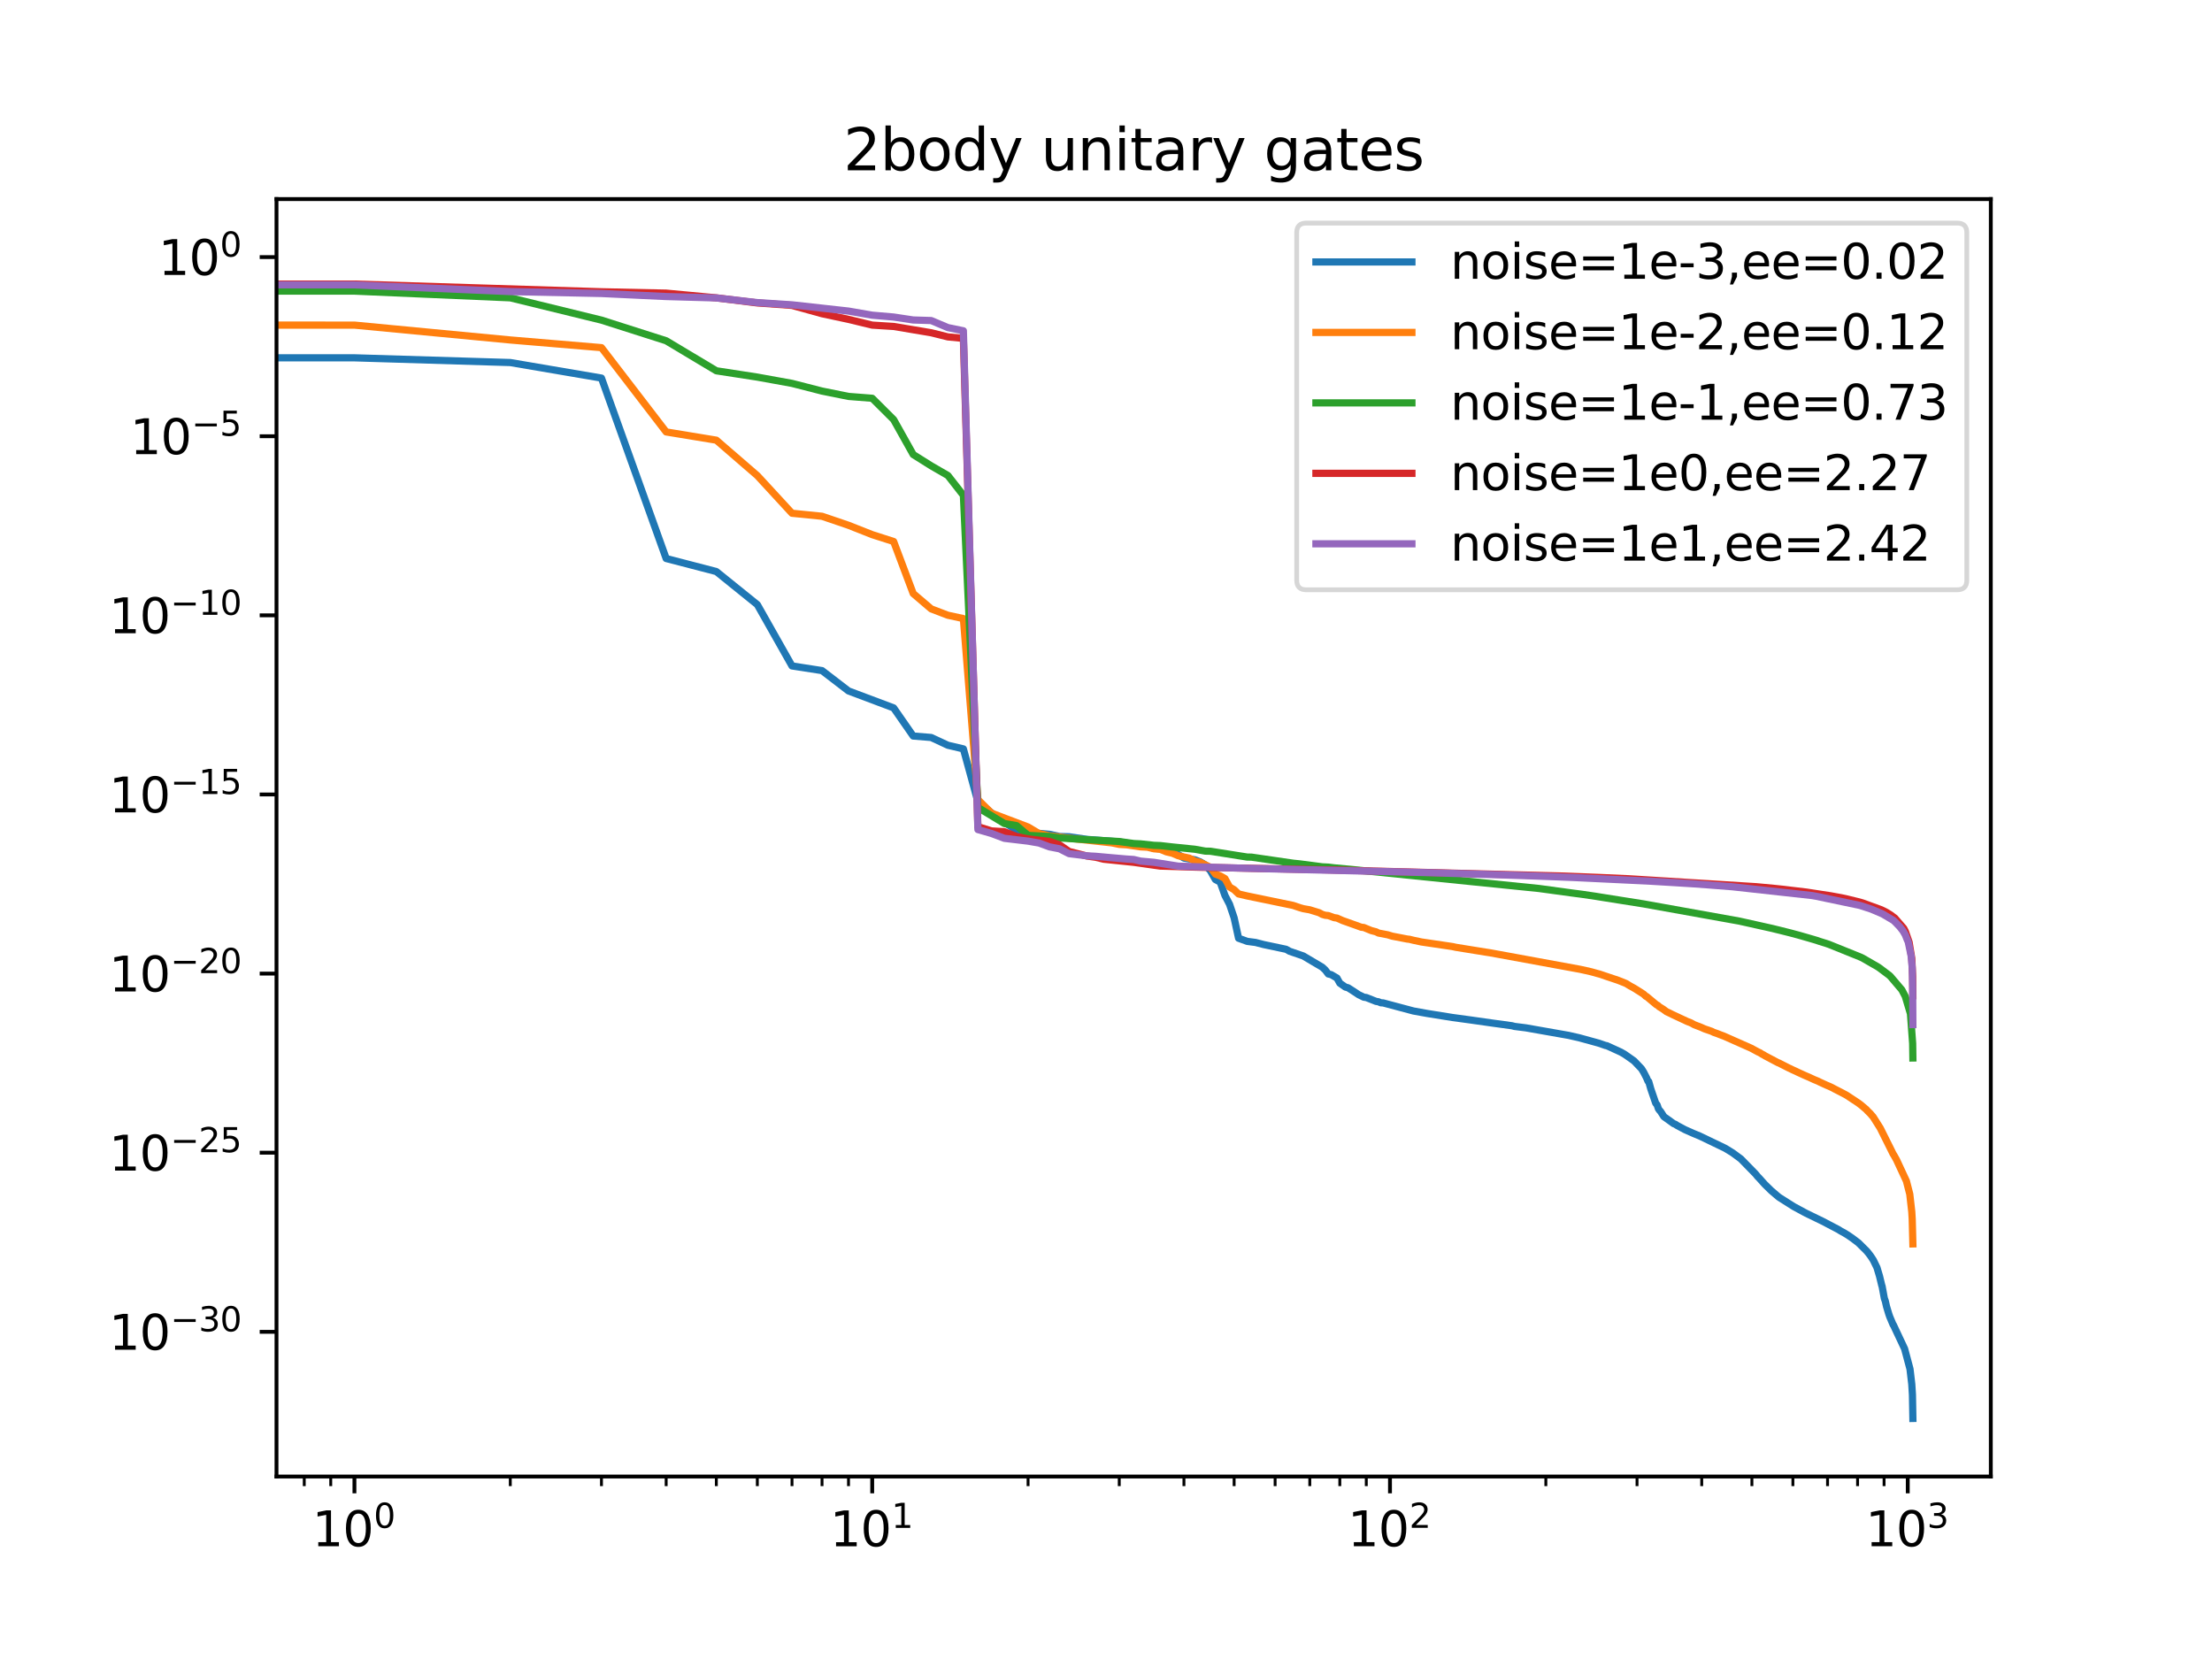 <?xml version="1.0" encoding="utf-8" standalone="no"?>
<!DOCTYPE svg PUBLIC "-//W3C//DTD SVG 1.1//EN"
  "http://www.w3.org/Graphics/SVG/1.1/DTD/svg11.dtd">
<svg xmlns:xlink="http://www.w3.org/1999/xlink" width="460.8pt" height="345.6pt" viewBox="0 0 460.8 345.6" xmlns="http://www.w3.org/2000/svg" version="1.1">
 <defs>
  <style type="text/css">*{stroke-linejoin: round; stroke-linecap: butt}</style>
 </defs>
 <g id="figure_1">
  <g id="patch_1">
   <path d="M 0 345.6 
L 460.8 345.6 
L 460.8 0 
L 0 0 
z
" style="fill: #ffffff"/>
  </g>
  <g id="axes_1">
   <g id="patch_2">
    <path d="M 57.6 307.584 
L 414.72 307.584 
L 414.72 41.472 
L 57.6 41.472 
z
" style="fill: #ffffff"/>
   </g>
   <g id="matplotlib.axis_1">
    <g id="xtick_1">
     <g id="line2d_1">
      <defs>
       <path id="m72c0f09609" d="M 0 0 
L 0 3.5 
" style="stroke: #000000; stroke-width: 0.8"/>
      </defs>
      <g>
       <use xlink:href="#m72c0f09609" x="73.833" y="307.584" style="stroke: #000000; stroke-width: 0.8"/>
      </g>
     </g>
     <g id="text_1">
      <!-- $\mathdefault{10^{0}}$ -->
      <g transform="translate(65.033 322.182) scale(0.1 -0.1)">
       <defs>
        <path id="DejaVuSans-31" d="M 794 531 
L 1825 531 
L 1825 4091 
L 703 3866 
L 703 4441 
L 1819 4666 
L 2450 4666 
L 2450 531 
L 3481 531 
L 3481 0 
L 794 0 
L 794 531 
z
" transform="scale(0.016)"/>
        <path id="DejaVuSans-30" d="M 2034 4250 
Q 1547 4250 1301 3770 
Q 1056 3291 1056 2328 
Q 1056 1369 1301 889 
Q 1547 409 2034 409 
Q 2525 409 2770 889 
Q 3016 1369 3016 2328 
Q 3016 3291 2770 3770 
Q 2525 4250 2034 4250 
z
M 2034 4750 
Q 2819 4750 3233 4129 
Q 3647 3509 3647 2328 
Q 3647 1150 3233 529 
Q 2819 -91 2034 -91 
Q 1250 -91 836 529 
Q 422 1150 422 2328 
Q 422 3509 836 4129 
Q 1250 4750 2034 4750 
z
" transform="scale(0.016)"/>
       </defs>
       <use xlink:href="#DejaVuSans-31" transform="translate(0 0.766)"/>
       <use xlink:href="#DejaVuSans-30" transform="translate(63.623 0.766)"/>
       <use xlink:href="#DejaVuSans-30" transform="translate(128.203 39.047) scale(0.7)"/>
      </g>
     </g>
    </g>
    <g id="xtick_2">
     <g id="line2d_2">
      <g>
       <use xlink:href="#m72c0f09609" x="181.696" y="307.584" style="stroke: #000000; stroke-width: 0.8"/>
      </g>
     </g>
     <g id="text_2">
      <!-- $\mathdefault{10^{1}}$ -->
      <g transform="translate(172.896 322.182) scale(0.1 -0.1)">
       <use xlink:href="#DejaVuSans-31" transform="translate(0 0.684)"/>
       <use xlink:href="#DejaVuSans-30" transform="translate(63.623 0.684)"/>
       <use xlink:href="#DejaVuSans-31" transform="translate(128.203 38.966) scale(0.7)"/>
      </g>
     </g>
    </g>
    <g id="xtick_3">
     <g id="line2d_3">
      <g>
       <use xlink:href="#m72c0f09609" x="289.559" y="307.584" style="stroke: #000000; stroke-width: 0.8"/>
      </g>
     </g>
     <g id="text_3">
      <!-- $\mathdefault{10^{2}}$ -->
      <g transform="translate(280.759 322.182) scale(0.1 -0.1)">
       <defs>
        <path id="DejaVuSans-32" d="M 1228 531 
L 3431 531 
L 3431 0 
L 469 0 
L 469 531 
Q 828 903 1448 1529 
Q 2069 2156 2228 2338 
Q 2531 2678 2651 2914 
Q 2772 3150 2772 3378 
Q 2772 3750 2511 3984 
Q 2250 4219 1831 4219 
Q 1534 4219 1204 4116 
Q 875 4013 500 3803 
L 500 4441 
Q 881 4594 1212 4672 
Q 1544 4750 1819 4750 
Q 2544 4750 2975 4387 
Q 3406 4025 3406 3419 
Q 3406 3131 3298 2873 
Q 3191 2616 2906 2266 
Q 2828 2175 2409 1742 
Q 1991 1309 1228 531 
z
" transform="scale(0.016)"/>
       </defs>
       <use xlink:href="#DejaVuSans-31" transform="translate(0 0.766)"/>
       <use xlink:href="#DejaVuSans-30" transform="translate(63.623 0.766)"/>
       <use xlink:href="#DejaVuSans-32" transform="translate(128.203 39.047) scale(0.7)"/>
      </g>
     </g>
    </g>
    <g id="xtick_4">
     <g id="line2d_4">
      <g>
       <use xlink:href="#m72c0f09609" x="397.422" y="307.584" style="stroke: #000000; stroke-width: 0.8"/>
      </g>
     </g>
     <g id="text_4">
      <!-- $\mathdefault{10^{3}}$ -->
      <g transform="translate(388.622 322.182) scale(0.1 -0.1)">
       <defs>
        <path id="DejaVuSans-33" d="M 2597 2516 
Q 3050 2419 3304 2112 
Q 3559 1806 3559 1356 
Q 3559 666 3084 287 
Q 2609 -91 1734 -91 
Q 1441 -91 1130 -33 
Q 819 25 488 141 
L 488 750 
Q 750 597 1062 519 
Q 1375 441 1716 441 
Q 2309 441 2620 675 
Q 2931 909 2931 1356 
Q 2931 1769 2642 2001 
Q 2353 2234 1838 2234 
L 1294 2234 
L 1294 2753 
L 1863 2753 
Q 2328 2753 2575 2939 
Q 2822 3125 2822 3475 
Q 2822 3834 2567 4026 
Q 2313 4219 1838 4219 
Q 1578 4219 1281 4162 
Q 984 4106 628 3988 
L 628 4550 
Q 988 4650 1302 4700 
Q 1616 4750 1894 4750 
Q 2613 4750 3031 4423 
Q 3450 4097 3450 3541 
Q 3450 3153 3228 2886 
Q 3006 2619 2597 2516 
z
" transform="scale(0.016)"/>
       </defs>
       <use xlink:href="#DejaVuSans-31" transform="translate(0 0.766)"/>
       <use xlink:href="#DejaVuSans-30" transform="translate(63.623 0.766)"/>
       <use xlink:href="#DejaVuSans-33" transform="translate(128.203 39.047) scale(0.7)"/>
      </g>
     </g>
    </g>
    <g id="xtick_5">
     <g id="line2d_5">
      <defs>
       <path id="mfa25907628" d="M 0 0 
L 0 2 
" style="stroke: #000000; stroke-width: 0.6"/>
      </defs>
      <g>
       <use xlink:href="#mfa25907628" x="63.38" y="307.584" style="stroke: #000000; stroke-width: 0.6"/>
      </g>
     </g>
    </g>
    <g id="xtick_6">
     <g id="line2d_6">
      <g>
       <use xlink:href="#mfa25907628" x="68.897" y="307.584" style="stroke: #000000; stroke-width: 0.6"/>
      </g>
     </g>
    </g>
    <g id="xtick_7">
     <g id="line2d_7">
      <g>
       <use xlink:href="#mfa25907628" x="106.303" y="307.584" style="stroke: #000000; stroke-width: 0.6"/>
      </g>
     </g>
    </g>
    <g id="xtick_8">
     <g id="line2d_8">
      <g>
       <use xlink:href="#mfa25907628" x="125.297" y="307.584" style="stroke: #000000; stroke-width: 0.6"/>
      </g>
     </g>
    </g>
    <g id="xtick_9">
     <g id="line2d_9">
      <g>
       <use xlink:href="#mfa25907628" x="138.773" y="307.584" style="stroke: #000000; stroke-width: 0.6"/>
      </g>
     </g>
    </g>
    <g id="xtick_10">
     <g id="line2d_10">
      <g>
       <use xlink:href="#mfa25907628" x="149.226" y="307.584" style="stroke: #000000; stroke-width: 0.6"/>
      </g>
     </g>
    </g>
    <g id="xtick_11">
     <g id="line2d_11">
      <g>
       <use xlink:href="#mfa25907628" x="157.767" y="307.584" style="stroke: #000000; stroke-width: 0.6"/>
      </g>
     </g>
    </g>
    <g id="xtick_12">
     <g id="line2d_12">
      <g>
       <use xlink:href="#mfa25907628" x="164.988" y="307.584" style="stroke: #000000; stroke-width: 0.6"/>
      </g>
     </g>
    </g>
    <g id="xtick_13">
     <g id="line2d_13">
      <g>
       <use xlink:href="#mfa25907628" x="171.243" y="307.584" style="stroke: #000000; stroke-width: 0.6"/>
      </g>
     </g>
    </g>
    <g id="xtick_14">
     <g id="line2d_14">
      <g>
       <use xlink:href="#mfa25907628" x="176.76" y="307.584" style="stroke: #000000; stroke-width: 0.6"/>
      </g>
     </g>
    </g>
    <g id="xtick_15">
     <g id="line2d_15">
      <g>
       <use xlink:href="#mfa25907628" x="214.166" y="307.584" style="stroke: #000000; stroke-width: 0.6"/>
      </g>
     </g>
    </g>
    <g id="xtick_16">
     <g id="line2d_16">
      <g>
       <use xlink:href="#mfa25907628" x="233.16" y="307.584" style="stroke: #000000; stroke-width: 0.6"/>
      </g>
     </g>
    </g>
    <g id="xtick_17">
     <g id="line2d_17">
      <g>
       <use xlink:href="#mfa25907628" x="246.636" y="307.584" style="stroke: #000000; stroke-width: 0.6"/>
      </g>
     </g>
    </g>
    <g id="xtick_18">
     <g id="line2d_18">
      <g>
       <use xlink:href="#mfa25907628" x="257.089" y="307.584" style="stroke: #000000; stroke-width: 0.6"/>
      </g>
     </g>
    </g>
    <g id="xtick_19">
     <g id="line2d_19">
      <g>
       <use xlink:href="#mfa25907628" x="265.63" y="307.584" style="stroke: #000000; stroke-width: 0.6"/>
      </g>
     </g>
    </g>
    <g id="xtick_20">
     <g id="line2d_20">
      <g>
       <use xlink:href="#mfa25907628" x="272.851" y="307.584" style="stroke: #000000; stroke-width: 0.6"/>
      </g>
     </g>
    </g>
    <g id="xtick_21">
     <g id="line2d_21">
      <g>
       <use xlink:href="#mfa25907628" x="279.106" y="307.584" style="stroke: #000000; stroke-width: 0.6"/>
      </g>
     </g>
    </g>
    <g id="xtick_22">
     <g id="line2d_22">
      <g>
       <use xlink:href="#mfa25907628" x="284.623" y="307.584" style="stroke: #000000; stroke-width: 0.6"/>
      </g>
     </g>
    </g>
    <g id="xtick_23">
     <g id="line2d_23">
      <g>
       <use xlink:href="#mfa25907628" x="322.029" y="307.584" style="stroke: #000000; stroke-width: 0.6"/>
      </g>
     </g>
    </g>
    <g id="xtick_24">
     <g id="line2d_24">
      <g>
       <use xlink:href="#mfa25907628" x="341.023" y="307.584" style="stroke: #000000; stroke-width: 0.6"/>
      </g>
     </g>
    </g>
    <g id="xtick_25">
     <g id="line2d_25">
      <g>
       <use xlink:href="#mfa25907628" x="354.499" y="307.584" style="stroke: #000000; stroke-width: 0.6"/>
      </g>
     </g>
    </g>
    <g id="xtick_26">
     <g id="line2d_26">
      <g>
       <use xlink:href="#mfa25907628" x="364.952" y="307.584" style="stroke: #000000; stroke-width: 0.6"/>
      </g>
     </g>
    </g>
    <g id="xtick_27">
     <g id="line2d_27">
      <g>
       <use xlink:href="#mfa25907628" x="373.493" y="307.584" style="stroke: #000000; stroke-width: 0.6"/>
      </g>
     </g>
    </g>
    <g id="xtick_28">
     <g id="line2d_28">
      <g>
       <use xlink:href="#mfa25907628" x="380.714" y="307.584" style="stroke: #000000; stroke-width: 0.6"/>
      </g>
     </g>
    </g>
    <g id="xtick_29">
     <g id="line2d_29">
      <g>
       <use xlink:href="#mfa25907628" x="386.969" y="307.584" style="stroke: #000000; stroke-width: 0.6"/>
      </g>
     </g>
    </g>
    <g id="xtick_30">
     <g id="line2d_30">
      <g>
       <use xlink:href="#mfa25907628" x="392.487" y="307.584" style="stroke: #000000; stroke-width: 0.6"/>
      </g>
     </g>
    </g>
   </g>
   <g id="matplotlib.axis_2">
    <g id="ytick_1">
     <g id="line2d_31">
      <defs>
       <path id="m7d5b8cda62" d="M 0 0 
L -3.5 0 
" style="stroke: #000000; stroke-width: 0.8"/>
      </defs>
      <g>
       <use xlink:href="#m7d5b8cda62" x="57.6" y="277.446" style="stroke: #000000; stroke-width: 0.8"/>
      </g>
     </g>
     <g id="text_5">
      <!-- $\mathdefault{10^{-30}}$ -->
      <g transform="translate(22.7 281.245) scale(0.1 -0.1)">
       <defs>
        <path id="DejaVuSans-2212" d="M 678 2272 
L 4684 2272 
L 4684 1741 
L 678 1741 
L 678 2272 
z
" transform="scale(0.016)"/>
       </defs>
       <use xlink:href="#DejaVuSans-31" transform="translate(0 0.766)"/>
       <use xlink:href="#DejaVuSans-30" transform="translate(63.623 0.766)"/>
       <use xlink:href="#DejaVuSans-2212" transform="translate(128.203 39.047) scale(0.7)"/>
       <use xlink:href="#DejaVuSans-33" transform="translate(186.855 39.047) scale(0.7)"/>
       <use xlink:href="#DejaVuSans-30" transform="translate(231.392 39.047) scale(0.7)"/>
      </g>
     </g>
    </g>
    <g id="ytick_2">
     <g id="line2d_32">
      <g>
       <use xlink:href="#m7d5b8cda62" x="57.6" y="240.131" style="stroke: #000000; stroke-width: 0.8"/>
      </g>
     </g>
     <g id="text_6">
      <!-- $\mathdefault{10^{-25}}$ -->
      <g transform="translate(22.7 243.93) scale(0.1 -0.1)">
       <defs>
        <path id="DejaVuSans-35" d="M 691 4666 
L 3169 4666 
L 3169 4134 
L 1269 4134 
L 1269 2991 
Q 1406 3038 1543 3061 
Q 1681 3084 1819 3084 
Q 2600 3084 3056 2656 
Q 3513 2228 3513 1497 
Q 3513 744 3044 326 
Q 2575 -91 1722 -91 
Q 1428 -91 1123 -41 
Q 819 9 494 109 
L 494 744 
Q 775 591 1075 516 
Q 1375 441 1709 441 
Q 2250 441 2565 725 
Q 2881 1009 2881 1497 
Q 2881 1984 2565 2268 
Q 2250 2553 1709 2553 
Q 1456 2553 1204 2497 
Q 953 2441 691 2322 
L 691 4666 
z
" transform="scale(0.016)"/>
       </defs>
       <use xlink:href="#DejaVuSans-31" transform="translate(0 0.766)"/>
       <use xlink:href="#DejaVuSans-30" transform="translate(63.623 0.766)"/>
       <use xlink:href="#DejaVuSans-2212" transform="translate(128.203 39.047) scale(0.7)"/>
       <use xlink:href="#DejaVuSans-32" transform="translate(186.855 39.047) scale(0.7)"/>
       <use xlink:href="#DejaVuSans-35" transform="translate(231.392 39.047) scale(0.7)"/>
      </g>
     </g>
    </g>
    <g id="ytick_3">
     <g id="line2d_33">
      <g>
       <use xlink:href="#m7d5b8cda62" x="57.6" y="202.817" style="stroke: #000000; stroke-width: 0.8"/>
      </g>
     </g>
     <g id="text_7">
      <!-- $\mathdefault{10^{-20}}$ -->
      <g transform="translate(22.7 206.616) scale(0.1 -0.1)">
       <use xlink:href="#DejaVuSans-31" transform="translate(0 0.766)"/>
       <use xlink:href="#DejaVuSans-30" transform="translate(63.623 0.766)"/>
       <use xlink:href="#DejaVuSans-2212" transform="translate(128.203 39.047) scale(0.7)"/>
       <use xlink:href="#DejaVuSans-32" transform="translate(186.855 39.047) scale(0.7)"/>
       <use xlink:href="#DejaVuSans-30" transform="translate(231.392 39.047) scale(0.7)"/>
      </g>
     </g>
    </g>
    <g id="ytick_4">
     <g id="line2d_34">
      <g>
       <use xlink:href="#m7d5b8cda62" x="57.6" y="165.502" style="stroke: #000000; stroke-width: 0.8"/>
      </g>
     </g>
     <g id="text_8">
      <!-- $\mathdefault{10^{-15}}$ -->
      <g transform="translate(22.7 169.301) scale(0.1 -0.1)">
       <use xlink:href="#DejaVuSans-31" transform="translate(0 0.684)"/>
       <use xlink:href="#DejaVuSans-30" transform="translate(63.623 0.684)"/>
       <use xlink:href="#DejaVuSans-2212" transform="translate(128.203 38.966) scale(0.7)"/>
       <use xlink:href="#DejaVuSans-31" transform="translate(186.855 38.966) scale(0.7)"/>
       <use xlink:href="#DejaVuSans-35" transform="translate(231.392 38.966) scale(0.7)"/>
      </g>
     </g>
    </g>
    <g id="ytick_5">
     <g id="line2d_35">
      <g>
       <use xlink:href="#m7d5b8cda62" x="57.6" y="128.187" style="stroke: #000000; stroke-width: 0.8"/>
      </g>
     </g>
     <g id="text_9">
      <!-- $\mathdefault{10^{-10}}$ -->
      <g transform="translate(22.7 131.986) scale(0.1 -0.1)">
       <use xlink:href="#DejaVuSans-31" transform="translate(0 0.766)"/>
       <use xlink:href="#DejaVuSans-30" transform="translate(63.623 0.766)"/>
       <use xlink:href="#DejaVuSans-2212" transform="translate(128.203 39.047) scale(0.7)"/>
       <use xlink:href="#DejaVuSans-31" transform="translate(186.855 39.047) scale(0.7)"/>
       <use xlink:href="#DejaVuSans-30" transform="translate(231.392 39.047) scale(0.7)"/>
      </g>
     </g>
    </g>
    <g id="ytick_6">
     <g id="line2d_36">
      <g>
       <use xlink:href="#m7d5b8cda62" x="57.6" y="90.873" style="stroke: #000000; stroke-width: 0.8"/>
      </g>
     </g>
     <g id="text_10">
      <!-- $\mathdefault{10^{-5}}$ -->
      <g transform="translate(27.1 94.672) scale(0.1 -0.1)">
       <use xlink:href="#DejaVuSans-31" transform="translate(0 0.684)"/>
       <use xlink:href="#DejaVuSans-30" transform="translate(63.623 0.684)"/>
       <use xlink:href="#DejaVuSans-2212" transform="translate(128.203 38.966) scale(0.7)"/>
       <use xlink:href="#DejaVuSans-35" transform="translate(186.855 38.966) scale(0.7)"/>
      </g>
     </g>
    </g>
    <g id="ytick_7">
     <g id="line2d_37">
      <g>
       <use xlink:href="#m7d5b8cda62" x="57.6" y="53.558" style="stroke: #000000; stroke-width: 0.8"/>
      </g>
     </g>
     <g id="text_11">
      <!-- $\mathdefault{10^{0}}$ -->
      <g transform="translate(33 57.357) scale(0.1 -0.1)">
       <use xlink:href="#DejaVuSans-31" transform="translate(0 0.766)"/>
       <use xlink:href="#DejaVuSans-30" transform="translate(63.623 0.766)"/>
       <use xlink:href="#DejaVuSans-30" transform="translate(128.203 39.047) scale(0.7)"/>
      </g>
     </g>
    </g>
   </g>
   <g id="line2d_38">
    <path d="M -1 74.527 
L 73.833 74.541 
L 106.303 75.524 
L 125.297 78.762 
L 138.773 116.347 
L 149.226 119.064 
L 157.767 125.954 
L 164.988 138.727 
L 171.243 139.698 
L 176.76 143.937 
L 186.161 147.47 
L 190.237 153.329 
L 193.986 153.632 
L 197.458 155.248 
L 200.69 156.007 
L 203.713 167.024 
L 206.553 169.348 
L 209.23 171.295 
L 211.763 172.961 
L 214.166 173.549 
L 216.451 173.608 
L 218.631 173.799 
L 220.713 174.257 
L 222.707 174.308 
L 226.456 174.859 
L 233.16 175.373 
L 239.023 176.32 
L 240.381 176.724 
L 242.984 176.915 
L 244.233 177.25 
L 246.636 178.756 
L 248.921 179.113 
L 250.024 179.545 
L 251.101 180.182 
L 252.153 181.396 
L 253.183 183.218 
L 254.19 183.765 
L 255.177 186.534 
L 256.143 188.392 
L 257.089 191.189 
L 258.017 195.453 
L 259.818 196.105 
L 261.554 196.332 
L 263.227 196.762 
L 267.915 197.754 
L 268.653 198.17 
L 271.493 199.143 
L 275.454 201.486 
L 276.083 202.073 
L 276.703 202.892 
L 277.315 203.039 
L 278.517 203.746 
L 279.106 204.808 
L 280.263 205.623 
L 280.83 205.775 
L 281.946 206.491 
L 283.035 207.21 
L 284.1 207.733 
L 284.623 207.803 
L 286.66 208.609 
L 287.156 208.686 
L 287.647 208.899 
L 288.132 208.923 
L 294.448 210.607 
L 297.312 211.122 
L 302.564 211.963 
L 306.314 212.474 
L 310.987 213.137 
L 314.964 213.681 
L 315.505 213.823 
L 317.868 214.119 
L 326.066 215.564 
L 326.706 215.674 
L 328.982 216.191 
L 333.041 217.306 
L 334.499 217.809 
L 334.678 217.819 
L 335.034 217.975 
L 337.623 219.159 
L 338.29 219.533 
L 338.784 219.864 
L 339.11 220.091 
L 340.394 221 
L 341.797 222.466 
L 341.95 222.622 
L 342.407 223.365 
L 343.01 224.537 
L 343.308 225.241 
L 343.457 225.309 
L 343.899 226.862 
L 344.916 229.818 
L 345.203 230.157 
L 345.487 230.995 
L 345.771 231.374 
L 345.911 231.515 
L 346.192 231.946 
L 346.61 232.609 
L 347.297 233.096 
L 348.644 234.068 
L 349.04 234.227 
L 349.302 234.416 
L 350.973 235.314 
L 351.6 235.593 
L 352.83 236.137 
L 354.028 236.631 
L 354.616 236.907 
L 359.282 239.152 
L 359.703 239.394 
L 360.944 240.157 
L 362.648 241.416 
L 365.696 244.537 
L 366.154 245.096 
L 366.428 245.37 
L 367.593 246.669 
L 367.77 246.847 
L 368.989 248.04 
L 370.428 249.268 
L 370.677 249.456 
L 373.649 251.339 
L 375.853 252.535 
L 376.296 252.766 
L 379.699 254.42 
L 380.981 255.093 
L 382.999 256.15 
L 383.443 256.435 
L 384.071 256.77 
L 384.935 257.294 
L 385.903 257.96 
L 386.202 258.189 
L 387.144 258.901 
L 387.377 259.134 
L 388.806 260.549 
L 389.143 260.941 
L 389.588 261.52 
L 389.809 261.837 
L 390.248 262.508 
L 390.791 263.623 
L 391.006 264.065 
L 391.54 265.852 
L 392.016 267.815 
L 392.068 267.915 
L 392.539 270.464 
L 392.746 271.053 
L 393.004 272.183 
L 393.465 273.718 
L 393.669 274.307 
L 394.374 275.978 
L 394.424 275.995 
L 394.921 277.061 
L 396.762 280.97 
L 397.888 285.193 
L 398.258 288.345 
L 398.396 290.565 
L 398.487 295.488 
L 398.487 295.488 
" clip-path="url(#p2ae2084aaf)" style="fill: none; stroke: #1f77b4; stroke-width: 1.5; stroke-linecap: square"/>
   </g>
   <g id="line2d_39">
    <path d="M -1 67.717 
L 73.833 67.727 
L 106.303 70.822 
L 125.297 72.422 
L 138.773 89.978 
L 149.226 91.695 
L 157.767 99.081 
L 164.988 106.92 
L 171.243 107.547 
L 176.76 109.427 
L 181.696 111.377 
L 186.161 112.807 
L 190.237 123.641 
L 193.986 126.841 
L 197.458 128.164 
L 200.69 128.862 
L 203.713 166.567 
L 206.553 169.394 
L 214.166 172.28 
L 216.451 173.648 
L 218.631 174.125 
L 222.707 174.61 
L 229.928 175.398 
L 231.572 175.579 
L 233.16 175.898 
L 234.696 175.987 
L 237.624 176.418 
L 239.023 176.484 
L 240.381 176.817 
L 241.7 176.928 
L 242.984 177.454 
L 244.233 177.743 
L 245.45 178.263 
L 247.793 178.78 
L 248.921 179.382 
L 250.024 179.666 
L 252.153 180.665 
L 253.183 182.084 
L 254.19 182.465 
L 255.177 183.022 
L 256.143 184.781 
L 257.089 185.34 
L 258.017 186.226 
L 259.818 186.643 
L 269.379 188.615 
L 270.799 189.095 
L 271.493 189.293 
L 272.851 189.533 
L 274.817 190.138 
L 275.454 190.485 
L 276.083 190.669 
L 276.703 190.726 
L 277.92 191.165 
L 278.517 191.249 
L 279.688 191.77 
L 282.494 192.765 
L 283.571 193.161 
L 284.1 193.215 
L 285.653 193.852 
L 286.66 194.115 
L 287.156 194.369 
L 289.088 194.736 
L 290.025 195.02 
L 293.164 195.624 
L 293.596 195.669 
L 294.448 195.878 
L 296.106 196.229 
L 302.564 197.183 
L 303.269 197.34 
L 309.48 198.343 
L 310.39 198.48 
L 311.868 198.75 
L 329.183 201.926 
L 330.374 202.189 
L 331.536 202.455 
L 332.669 202.772 
L 333.226 202.921 
L 337.117 204.229 
L 338.455 204.761 
L 338.784 204.902 
L 339.11 205.106 
L 339.596 205.406 
L 340.394 205.837 
L 341.643 206.619 
L 342.407 207.113 
L 342.86 207.547 
L 343.01 207.583 
L 343.457 207.959 
L 345.06 209.298 
L 345.345 209.435 
L 345.629 209.712 
L 346.471 210.233 
L 347.161 210.745 
L 347.841 211.063 
L 348.377 211.332 
L 351.476 212.785 
L 352.219 213.067 
L 352.951 213.466 
L 354.382 214.016 
L 355.081 214.331 
L 356.561 214.84 
L 357.007 215.061 
L 357.778 215.327 
L 358.428 215.588 
L 359.07 215.82 
L 364.764 218.342 
L 365.232 218.592 
L 365.511 218.746 
L 366.246 219.143 
L 366.609 219.302 
L 367.148 219.649 
L 367.327 219.713 
L 367.682 219.946 
L 369.161 220.727 
L 370.344 221.355 
L 370.677 221.481 
L 370.925 221.617 
L 372.626 222.478 
L 372.943 222.62 
L 373.415 222.855 
L 374.036 223.133 
L 374.649 223.428 
L 375.255 223.702 
L 375.853 223.976 
L 376.369 224.201 
L 376.808 224.383 
L 377.886 224.887 
L 378.732 225.232 
L 379.08 225.41 
L 380.513 226.067 
L 381.114 226.318 
L 381.576 226.533 
L 382.228 226.881 
L 382.808 227.175 
L 383.695 227.63 
L 384.689 228.165 
L 387.086 229.75 
L 387.724 230.23 
L 388.806 231.151 
L 389.031 231.412 
L 389.588 231.95 
L 389.974 232.402 
L 390.193 232.647 
L 390.411 232.983 
L 391.699 235.026 
L 392.068 235.768 
L 393.618 238.872 
L 393.972 239.587 
L 394.374 240.398 
L 394.524 240.621 
L 395.069 241.592 
L 397.14 246.038 
L 397.842 248.764 
L 398.258 252.44 
L 398.35 253.993 
L 398.487 259.129 
L 398.487 259.129 
" clip-path="url(#p2ae2084aaf)" style="fill: none; stroke: #ff7f0e; stroke-width: 1.5; stroke-linecap: square"/>
   </g>
   <g id="line2d_40">
    <path d="M -1 60.637 
L 73.833 60.642 
L 106.303 62.043 
L 125.297 66.688 
L 138.773 70.987 
L 149.226 77.242 
L 157.767 78.558 
L 164.988 79.865 
L 171.243 81.469 
L 176.76 82.581 
L 181.696 82.967 
L 186.161 87.412 
L 190.237 94.687 
L 193.986 97.044 
L 197.458 99.048 
L 200.69 103.183 
L 203.713 168.213 
L 209.23 171.559 
L 211.763 171.993 
L 214.166 174.025 
L 218.631 174.249 
L 220.713 174.553 
L 224.619 174.807 
L 233.16 175.302 
L 236.183 175.724 
L 237.624 175.793 
L 240.381 176.097 
L 241.7 176.148 
L 244.233 176.435 
L 248.921 176.914 
L 251.101 177.306 
L 252.153 177.329 
L 259.818 178.542 
L 260.694 178.556 
L 269.379 179.821 
L 270.799 179.966 
L 275.454 180.576 
L 276.703 180.636 
L 277.92 180.786 
L 281.391 181.103 
L 320.602 185.088 
L 327.338 186.008 
L 329.583 186.299 
L 332.482 186.726 
L 333.593 186.907 
L 342.407 188.304 
L 362.352 191.886 
L 363.91 192.231 
L 369.246 193.422 
L 370.009 193.612 
L 370.76 193.793 
L 373.022 194.362 
L 374.649 194.796 
L 376.808 195.416 
L 377.601 195.648 
L 378.452 195.9 
L 379.01 196.094 
L 380.445 196.539 
L 380.981 196.719 
L 387.551 199.37 
L 388.011 199.586 
L 391.22 201.435 
L 391.487 201.615 
L 393.567 203.178 
L 393.821 203.418 
L 396.188 206.202 
L 396.904 207.567 
L 397.981 211.177 
L 398.441 217.383 
L 398.487 220.397 
L 398.487 220.397 
" clip-path="url(#p2ae2084aaf)" style="fill: none; stroke: #2ca02c; stroke-width: 1.5; stroke-linecap: square"/>
   </g>
   <g id="line2d_41">
    <path d="M -1 59.175 
L 73.833 59.175 
L 125.297 60.777 
L 138.773 61.065 
L 149.226 62.045 
L 157.767 63.107 
L 164.988 63.623 
L 171.243 65.355 
L 176.76 66.534 
L 181.696 67.726 
L 186.161 68.007 
L 193.986 69.318 
L 197.458 70.181 
L 200.69 70.49 
L 203.713 172.212 
L 206.553 173.094 
L 209.23 173.256 
L 211.763 174.26 
L 214.166 174.756 
L 218.631 175.283 
L 220.713 175.991 
L 222.707 177.374 
L 226.456 178.331 
L 228.224 178.581 
L 229.928 178.995 
L 236.183 179.64 
L 241.7 180.421 
L 250.024 180.67 
L 262.398 180.921 
L 277.315 181.22 
L 325.851 182.502 
L 333.226 182.793 
L 339.273 183.059 
L 365.88 184.718 
L 369.756 185.082 
L 371.499 185.264 
L 376.296 185.834 
L 381.378 186.613 
L 383.57 187.013 
L 384.566 187.222 
L 387.377 187.909 
L 388.069 188.116 
L 391.858 189.5 
L 392.382 189.747 
L 393.004 190.066 
L 393.669 190.477 
L 394.023 190.711 
L 394.274 190.914 
L 394.722 191.237 
L 396.571 193.37 
L 396.809 193.816 
L 396.951 194.114 
L 397.702 196.275 
L 398.258 199.639 
L 398.441 203.337 
L 398.487 207.434 
L 398.487 207.434 
" clip-path="url(#p2ae2084aaf)" style="fill: none; stroke: #d62728; stroke-width: 1.5; stroke-linecap: square"/>
   </g>
   <g id="line2d_42">
    <path d="M -1 59.343 
L 73.833 59.343 
L 106.303 60.742 
L 125.297 61.139 
L 138.773 61.774 
L 149.226 62.067 
L 157.767 63.036 
L 164.988 63.5 
L 176.76 64.802 
L 181.696 65.658 
L 186.161 66.042 
L 190.237 66.659 
L 193.986 66.775 
L 197.458 68.243 
L 200.69 68.91 
L 203.713 172.813 
L 206.553 173.63 
L 209.23 174.638 
L 214.166 175.225 
L 216.451 175.618 
L 218.631 176.419 
L 220.713 176.82 
L 222.707 177.831 
L 226.456 178.287 
L 228.224 178.379 
L 231.572 178.682 
L 234.696 178.954 
L 236.183 179.049 
L 237.624 179.388 
L 240.381 179.635 
L 245.45 180.435 
L 255.177 180.757 
L 261.554 180.924 
L 289.559 181.582 
L 298.1 181.804 
L 312.446 182.239 
L 319.13 182.464 
L 324.759 182.676 
L 327.961 182.805 
L 343.457 183.547 
L 346.332 183.717 
L 349.04 183.88 
L 352.83 184.116 
L 355.884 184.337 
L 360.842 184.724 
L 377.458 186.554 
L 378.311 186.701 
L 387.493 188.627 
L 389.864 189.408 
L 392.173 190.393 
L 394.424 191.728 
L 394.722 191.997 
L 395.753 193.061 
L 396.428 193.926 
L 396.904 194.743 
L 397.328 195.811 
L 397.516 196.215 
L 398.12 199.106 
L 398.35 201.608 
L 398.441 205.575 
L 398.487 213.446 
L 398.487 213.446 
" clip-path="url(#p2ae2084aaf)" style="fill: none; stroke: #9467bd; stroke-width: 1.5; stroke-linecap: square"/>
   </g>
   <g id="patch_3">
    <path d="M 57.6 307.584 
L 57.6 41.472 
" style="fill: none; stroke: #000000; stroke-width: 0.8; stroke-linejoin: miter; stroke-linecap: square"/>
   </g>
   <g id="patch_4">
    <path d="M 414.72 307.584 
L 414.72 41.472 
" style="fill: none; stroke: #000000; stroke-width: 0.8; stroke-linejoin: miter; stroke-linecap: square"/>
   </g>
   <g id="patch_5">
    <path d="M 57.6 307.584 
L 414.72 307.584 
" style="fill: none; stroke: #000000; stroke-width: 0.8; stroke-linejoin: miter; stroke-linecap: square"/>
   </g>
   <g id="patch_6">
    <path d="M 57.6 41.472 
L 414.72 41.472 
" style="fill: none; stroke: #000000; stroke-width: 0.8; stroke-linejoin: miter; stroke-linecap: square"/>
   </g>
   <g id="text_12">
    <!-- 2body unitary gates -->
    <g transform="translate(175.714 35.472) scale(0.12 -0.12)">
     <defs>
      <path id="DejaVuSans-62" d="M 3116 1747 
Q 3116 2381 2855 2742 
Q 2594 3103 2138 3103 
Q 1681 3103 1420 2742 
Q 1159 2381 1159 1747 
Q 1159 1113 1420 752 
Q 1681 391 2138 391 
Q 2594 391 2855 752 
Q 3116 1113 3116 1747 
z
M 1159 2969 
Q 1341 3281 1617 3432 
Q 1894 3584 2278 3584 
Q 2916 3584 3314 3078 
Q 3713 2572 3713 1747 
Q 3713 922 3314 415 
Q 2916 -91 2278 -91 
Q 1894 -91 1617 61 
Q 1341 213 1159 525 
L 1159 0 
L 581 0 
L 581 4863 
L 1159 4863 
L 1159 2969 
z
" transform="scale(0.016)"/>
      <path id="DejaVuSans-6f" d="M 1959 3097 
Q 1497 3097 1228 2736 
Q 959 2375 959 1747 
Q 959 1119 1226 758 
Q 1494 397 1959 397 
Q 2419 397 2687 759 
Q 2956 1122 2956 1747 
Q 2956 2369 2687 2733 
Q 2419 3097 1959 3097 
z
M 1959 3584 
Q 2709 3584 3137 3096 
Q 3566 2609 3566 1747 
Q 3566 888 3137 398 
Q 2709 -91 1959 -91 
Q 1206 -91 779 398 
Q 353 888 353 1747 
Q 353 2609 779 3096 
Q 1206 3584 1959 3584 
z
" transform="scale(0.016)"/>
      <path id="DejaVuSans-64" d="M 2906 2969 
L 2906 4863 
L 3481 4863 
L 3481 0 
L 2906 0 
L 2906 525 
Q 2725 213 2448 61 
Q 2172 -91 1784 -91 
Q 1150 -91 751 415 
Q 353 922 353 1747 
Q 353 2572 751 3078 
Q 1150 3584 1784 3584 
Q 2172 3584 2448 3432 
Q 2725 3281 2906 2969 
z
M 947 1747 
Q 947 1113 1208 752 
Q 1469 391 1925 391 
Q 2381 391 2643 752 
Q 2906 1113 2906 1747 
Q 2906 2381 2643 2742 
Q 2381 3103 1925 3103 
Q 1469 3103 1208 2742 
Q 947 2381 947 1747 
z
" transform="scale(0.016)"/>
      <path id="DejaVuSans-79" d="M 2059 -325 
Q 1816 -950 1584 -1140 
Q 1353 -1331 966 -1331 
L 506 -1331 
L 506 -850 
L 844 -850 
Q 1081 -850 1212 -737 
Q 1344 -625 1503 -206 
L 1606 56 
L 191 3500 
L 800 3500 
L 1894 763 
L 2988 3500 
L 3597 3500 
L 2059 -325 
z
" transform="scale(0.016)"/>
      <path id="DejaVuSans-20" transform="scale(0.016)"/>
      <path id="DejaVuSans-75" d="M 544 1381 
L 544 3500 
L 1119 3500 
L 1119 1403 
Q 1119 906 1312 657 
Q 1506 409 1894 409 
Q 2359 409 2629 706 
Q 2900 1003 2900 1516 
L 2900 3500 
L 3475 3500 
L 3475 0 
L 2900 0 
L 2900 538 
Q 2691 219 2414 64 
Q 2138 -91 1772 -91 
Q 1169 -91 856 284 
Q 544 659 544 1381 
z
M 1991 3584 
L 1991 3584 
z
" transform="scale(0.016)"/>
      <path id="DejaVuSans-6e" d="M 3513 2113 
L 3513 0 
L 2938 0 
L 2938 2094 
Q 2938 2591 2744 2837 
Q 2550 3084 2163 3084 
Q 1697 3084 1428 2787 
Q 1159 2491 1159 1978 
L 1159 0 
L 581 0 
L 581 3500 
L 1159 3500 
L 1159 2956 
Q 1366 3272 1645 3428 
Q 1925 3584 2291 3584 
Q 2894 3584 3203 3211 
Q 3513 2838 3513 2113 
z
" transform="scale(0.016)"/>
      <path id="DejaVuSans-69" d="M 603 3500 
L 1178 3500 
L 1178 0 
L 603 0 
L 603 3500 
z
M 603 4863 
L 1178 4863 
L 1178 4134 
L 603 4134 
L 603 4863 
z
" transform="scale(0.016)"/>
      <path id="DejaVuSans-74" d="M 1172 4494 
L 1172 3500 
L 2356 3500 
L 2356 3053 
L 1172 3053 
L 1172 1153 
Q 1172 725 1289 603 
Q 1406 481 1766 481 
L 2356 481 
L 2356 0 
L 1766 0 
Q 1100 0 847 248 
Q 594 497 594 1153 
L 594 3053 
L 172 3053 
L 172 3500 
L 594 3500 
L 594 4494 
L 1172 4494 
z
" transform="scale(0.016)"/>
      <path id="DejaVuSans-61" d="M 2194 1759 
Q 1497 1759 1228 1600 
Q 959 1441 959 1056 
Q 959 750 1161 570 
Q 1363 391 1709 391 
Q 2188 391 2477 730 
Q 2766 1069 2766 1631 
L 2766 1759 
L 2194 1759 
z
M 3341 1997 
L 3341 0 
L 2766 0 
L 2766 531 
Q 2569 213 2275 61 
Q 1981 -91 1556 -91 
Q 1019 -91 701 211 
Q 384 513 384 1019 
Q 384 1609 779 1909 
Q 1175 2209 1959 2209 
L 2766 2209 
L 2766 2266 
Q 2766 2663 2505 2880 
Q 2244 3097 1772 3097 
Q 1472 3097 1187 3025 
Q 903 2953 641 2809 
L 641 3341 
Q 956 3463 1253 3523 
Q 1550 3584 1831 3584 
Q 2591 3584 2966 3190 
Q 3341 2797 3341 1997 
z
" transform="scale(0.016)"/>
      <path id="DejaVuSans-72" d="M 2631 2963 
Q 2534 3019 2420 3045 
Q 2306 3072 2169 3072 
Q 1681 3072 1420 2755 
Q 1159 2438 1159 1844 
L 1159 0 
L 581 0 
L 581 3500 
L 1159 3500 
L 1159 2956 
Q 1341 3275 1631 3429 
Q 1922 3584 2338 3584 
Q 2397 3584 2469 3576 
Q 2541 3569 2628 3553 
L 2631 2963 
z
" transform="scale(0.016)"/>
      <path id="DejaVuSans-67" d="M 2906 1791 
Q 2906 2416 2648 2759 
Q 2391 3103 1925 3103 
Q 1463 3103 1205 2759 
Q 947 2416 947 1791 
Q 947 1169 1205 825 
Q 1463 481 1925 481 
Q 2391 481 2648 825 
Q 2906 1169 2906 1791 
z
M 3481 434 
Q 3481 -459 3084 -895 
Q 2688 -1331 1869 -1331 
Q 1566 -1331 1297 -1286 
Q 1028 -1241 775 -1147 
L 775 -588 
Q 1028 -725 1275 -790 
Q 1522 -856 1778 -856 
Q 2344 -856 2625 -561 
Q 2906 -266 2906 331 
L 2906 616 
Q 2728 306 2450 153 
Q 2172 0 1784 0 
Q 1141 0 747 490 
Q 353 981 353 1791 
Q 353 2603 747 3093 
Q 1141 3584 1784 3584 
Q 2172 3584 2450 3431 
Q 2728 3278 2906 2969 
L 2906 3500 
L 3481 3500 
L 3481 434 
z
" transform="scale(0.016)"/>
      <path id="DejaVuSans-65" d="M 3597 1894 
L 3597 1613 
L 953 1613 
Q 991 1019 1311 708 
Q 1631 397 2203 397 
Q 2534 397 2845 478 
Q 3156 559 3463 722 
L 3463 178 
Q 3153 47 2828 -22 
Q 2503 -91 2169 -91 
Q 1331 -91 842 396 
Q 353 884 353 1716 
Q 353 2575 817 3079 
Q 1281 3584 2069 3584 
Q 2775 3584 3186 3129 
Q 3597 2675 3597 1894 
z
M 3022 2063 
Q 3016 2534 2758 2815 
Q 2500 3097 2075 3097 
Q 1594 3097 1305 2825 
Q 1016 2553 972 2059 
L 3022 2063 
z
" transform="scale(0.016)"/>
      <path id="DejaVuSans-73" d="M 2834 3397 
L 2834 2853 
Q 2591 2978 2328 3040 
Q 2066 3103 1784 3103 
Q 1356 3103 1142 2972 
Q 928 2841 928 2578 
Q 928 2378 1081 2264 
Q 1234 2150 1697 2047 
L 1894 2003 
Q 2506 1872 2764 1633 
Q 3022 1394 3022 966 
Q 3022 478 2636 193 
Q 2250 -91 1575 -91 
Q 1294 -91 989 -36 
Q 684 19 347 128 
L 347 722 
Q 666 556 975 473 
Q 1284 391 1588 391 
Q 1994 391 2212 530 
Q 2431 669 2431 922 
Q 2431 1156 2273 1281 
Q 2116 1406 1581 1522 
L 1381 1569 
Q 847 1681 609 1914 
Q 372 2147 372 2553 
Q 372 3047 722 3315 
Q 1072 3584 1716 3584 
Q 2034 3584 2315 3537 
Q 2597 3491 2834 3397 
z
" transform="scale(0.016)"/>
     </defs>
     <use xlink:href="#DejaVuSans-32"/>
     <use xlink:href="#DejaVuSans-62" x="63.623"/>
     <use xlink:href="#DejaVuSans-6f" x="127.1"/>
     <use xlink:href="#DejaVuSans-64" x="188.281"/>
     <use xlink:href="#DejaVuSans-79" x="251.758"/>
     <use xlink:href="#DejaVuSans-20" x="310.938"/>
     <use xlink:href="#DejaVuSans-75" x="342.725"/>
     <use xlink:href="#DejaVuSans-6e" x="406.104"/>
     <use xlink:href="#DejaVuSans-69" x="469.482"/>
     <use xlink:href="#DejaVuSans-74" x="497.266"/>
     <use xlink:href="#DejaVuSans-61" x="536.475"/>
     <use xlink:href="#DejaVuSans-72" x="597.754"/>
     <use xlink:href="#DejaVuSans-79" x="638.867"/>
     <use xlink:href="#DejaVuSans-20" x="698.047"/>
     <use xlink:href="#DejaVuSans-67" x="729.834"/>
     <use xlink:href="#DejaVuSans-61" x="793.311"/>
     <use xlink:href="#DejaVuSans-74" x="854.59"/>
     <use xlink:href="#DejaVuSans-65" x="893.799"/>
     <use xlink:href="#DejaVuSans-73" x="955.322"/>
    </g>
   </g>
   <g id="legend_1">
    <g id="patch_7">
     <path d="M 272.128 122.863 
L 407.72 122.863 
Q 409.72 122.863 409.72 120.863 
L 409.72 48.472 
Q 409.72 46.472 407.72 46.472 
L 272.128 46.472 
Q 270.128 46.472 270.128 48.472 
L 270.128 120.863 
Q 270.128 122.863 272.128 122.863 
z
" style="fill: #ffffff; opacity: 0.8; stroke: #cccccc; stroke-linejoin: miter"/>
    </g>
    <g id="line2d_43">
     <path d="M 274.128 54.57 
L 284.128 54.57 
L 294.128 54.57 
" style="fill: none; stroke: #1f77b4; stroke-width: 1.5; stroke-linecap: square"/>
    </g>
    <g id="text_13">
     <!-- noise=1e-3,ee=0.02 -->
     <g transform="translate(302.128 58.07) scale(0.1 -0.1)">
      <defs>
       <path id="DejaVuSans-3d" d="M 678 2906 
L 4684 2906 
L 4684 2381 
L 678 2381 
L 678 2906 
z
M 678 1631 
L 4684 1631 
L 4684 1100 
L 678 1100 
L 678 1631 
z
" transform="scale(0.016)"/>
       <path id="DejaVuSans-2d" d="M 313 2009 
L 1997 2009 
L 1997 1497 
L 313 1497 
L 313 2009 
z
" transform="scale(0.016)"/>
       <path id="DejaVuSans-2c" d="M 750 794 
L 1409 794 
L 1409 256 
L 897 -744 
L 494 -744 
L 750 256 
L 750 794 
z
" transform="scale(0.016)"/>
       <path id="DejaVuSans-2e" d="M 684 794 
L 1344 794 
L 1344 0 
L 684 0 
L 684 794 
z
" transform="scale(0.016)"/>
      </defs>
      <use xlink:href="#DejaVuSans-6e"/>
      <use xlink:href="#DejaVuSans-6f" x="63.379"/>
      <use xlink:href="#DejaVuSans-69" x="124.561"/>
      <use xlink:href="#DejaVuSans-73" x="152.344"/>
      <use xlink:href="#DejaVuSans-65" x="204.443"/>
      <use xlink:href="#DejaVuSans-3d" x="265.967"/>
      <use xlink:href="#DejaVuSans-31" x="349.756"/>
      <use xlink:href="#DejaVuSans-65" x="413.379"/>
      <use xlink:href="#DejaVuSans-2d" x="474.902"/>
      <use xlink:href="#DejaVuSans-33" x="510.986"/>
      <use xlink:href="#DejaVuSans-2c" x="574.609"/>
      <use xlink:href="#DejaVuSans-65" x="606.396"/>
      <use xlink:href="#DejaVuSans-65" x="667.92"/>
      <use xlink:href="#DejaVuSans-3d" x="729.443"/>
      <use xlink:href="#DejaVuSans-30" x="813.232"/>
      <use xlink:href="#DejaVuSans-2e" x="876.855"/>
      <use xlink:href="#DejaVuSans-30" x="908.643"/>
      <use xlink:href="#DejaVuSans-32" x="972.266"/>
     </g>
    </g>
    <g id="line2d_44">
     <path d="M 274.128 69.249 
L 284.128 69.249 
L 294.128 69.249 
" style="fill: none; stroke: #ff7f0e; stroke-width: 1.5; stroke-linecap: square"/>
    </g>
    <g id="text_14">
     <!-- noise=1e-2,ee=0.12 -->
     <g transform="translate(302.128 72.749) scale(0.1 -0.1)">
      <use xlink:href="#DejaVuSans-6e"/>
      <use xlink:href="#DejaVuSans-6f" x="63.379"/>
      <use xlink:href="#DejaVuSans-69" x="124.561"/>
      <use xlink:href="#DejaVuSans-73" x="152.344"/>
      <use xlink:href="#DejaVuSans-65" x="204.443"/>
      <use xlink:href="#DejaVuSans-3d" x="265.967"/>
      <use xlink:href="#DejaVuSans-31" x="349.756"/>
      <use xlink:href="#DejaVuSans-65" x="413.379"/>
      <use xlink:href="#DejaVuSans-2d" x="474.902"/>
      <use xlink:href="#DejaVuSans-32" x="510.986"/>
      <use xlink:href="#DejaVuSans-2c" x="574.609"/>
      <use xlink:href="#DejaVuSans-65" x="606.396"/>
      <use xlink:href="#DejaVuSans-65" x="667.92"/>
      <use xlink:href="#DejaVuSans-3d" x="729.443"/>
      <use xlink:href="#DejaVuSans-30" x="813.232"/>
      <use xlink:href="#DejaVuSans-2e" x="876.855"/>
      <use xlink:href="#DejaVuSans-31" x="908.643"/>
      <use xlink:href="#DejaVuSans-32" x="972.266"/>
     </g>
    </g>
    <g id="line2d_45">
     <path d="M 274.128 83.927 
L 284.128 83.927 
L 294.128 83.927 
" style="fill: none; stroke: #2ca02c; stroke-width: 1.5; stroke-linecap: square"/>
    </g>
    <g id="text_15">
     <!-- noise=1e-1,ee=0.73 -->
     <g transform="translate(302.128 87.427) scale(0.1 -0.1)">
      <defs>
       <path id="DejaVuSans-37" d="M 525 4666 
L 3525 4666 
L 3525 4397 
L 1831 0 
L 1172 0 
L 2766 4134 
L 525 4134 
L 525 4666 
z
" transform="scale(0.016)"/>
      </defs>
      <use xlink:href="#DejaVuSans-6e"/>
      <use xlink:href="#DejaVuSans-6f" x="63.379"/>
      <use xlink:href="#DejaVuSans-69" x="124.561"/>
      <use xlink:href="#DejaVuSans-73" x="152.344"/>
      <use xlink:href="#DejaVuSans-65" x="204.443"/>
      <use xlink:href="#DejaVuSans-3d" x="265.967"/>
      <use xlink:href="#DejaVuSans-31" x="349.756"/>
      <use xlink:href="#DejaVuSans-65" x="413.379"/>
      <use xlink:href="#DejaVuSans-2d" x="474.902"/>
      <use xlink:href="#DejaVuSans-31" x="510.986"/>
      <use xlink:href="#DejaVuSans-2c" x="574.609"/>
      <use xlink:href="#DejaVuSans-65" x="606.396"/>
      <use xlink:href="#DejaVuSans-65" x="667.92"/>
      <use xlink:href="#DejaVuSans-3d" x="729.443"/>
      <use xlink:href="#DejaVuSans-30" x="813.232"/>
      <use xlink:href="#DejaVuSans-2e" x="876.855"/>
      <use xlink:href="#DejaVuSans-37" x="908.643"/>
      <use xlink:href="#DejaVuSans-33" x="972.266"/>
     </g>
    </g>
    <g id="line2d_46">
     <path d="M 274.128 98.605 
L 284.128 98.605 
L 294.128 98.605 
" style="fill: none; stroke: #d62728; stroke-width: 1.5; stroke-linecap: square"/>
    </g>
    <g id="text_16">
     <!-- noise=1e0,ee=2.27 -->
     <g transform="translate(302.128 102.105) scale(0.1 -0.1)">
      <use xlink:href="#DejaVuSans-6e"/>
      <use xlink:href="#DejaVuSans-6f" x="63.379"/>
      <use xlink:href="#DejaVuSans-69" x="124.561"/>
      <use xlink:href="#DejaVuSans-73" x="152.344"/>
      <use xlink:href="#DejaVuSans-65" x="204.443"/>
      <use xlink:href="#DejaVuSans-3d" x="265.967"/>
      <use xlink:href="#DejaVuSans-31" x="349.756"/>
      <use xlink:href="#DejaVuSans-65" x="413.379"/>
      <use xlink:href="#DejaVuSans-30" x="474.902"/>
      <use xlink:href="#DejaVuSans-2c" x="538.525"/>
      <use xlink:href="#DejaVuSans-65" x="570.312"/>
      <use xlink:href="#DejaVuSans-65" x="631.836"/>
      <use xlink:href="#DejaVuSans-3d" x="693.359"/>
      <use xlink:href="#DejaVuSans-32" x="777.148"/>
      <use xlink:href="#DejaVuSans-2e" x="840.771"/>
      <use xlink:href="#DejaVuSans-32" x="872.559"/>
      <use xlink:href="#DejaVuSans-37" x="936.182"/>
     </g>
    </g>
    <g id="line2d_47">
     <path d="M 274.128 113.283 
L 284.128 113.283 
L 294.128 113.283 
" style="fill: none; stroke: #9467bd; stroke-width: 1.5; stroke-linecap: square"/>
    </g>
    <g id="text_17">
     <!-- noise=1e1,ee=2.42 -->
     <g transform="translate(302.128 116.783) scale(0.1 -0.1)">
      <defs>
       <path id="DejaVuSans-34" d="M 2419 4116 
L 825 1625 
L 2419 1625 
L 2419 4116 
z
M 2253 4666 
L 3047 4666 
L 3047 1625 
L 3713 1625 
L 3713 1100 
L 3047 1100 
L 3047 0 
L 2419 0 
L 2419 1100 
L 313 1100 
L 313 1709 
L 2253 4666 
z
" transform="scale(0.016)"/>
      </defs>
      <use xlink:href="#DejaVuSans-6e"/>
      <use xlink:href="#DejaVuSans-6f" x="63.379"/>
      <use xlink:href="#DejaVuSans-69" x="124.561"/>
      <use xlink:href="#DejaVuSans-73" x="152.344"/>
      <use xlink:href="#DejaVuSans-65" x="204.443"/>
      <use xlink:href="#DejaVuSans-3d" x="265.967"/>
      <use xlink:href="#DejaVuSans-31" x="349.756"/>
      <use xlink:href="#DejaVuSans-65" x="413.379"/>
      <use xlink:href="#DejaVuSans-31" x="474.902"/>
      <use xlink:href="#DejaVuSans-2c" x="538.525"/>
      <use xlink:href="#DejaVuSans-65" x="570.312"/>
      <use xlink:href="#DejaVuSans-65" x="631.836"/>
      <use xlink:href="#DejaVuSans-3d" x="693.359"/>
      <use xlink:href="#DejaVuSans-32" x="777.148"/>
      <use xlink:href="#DejaVuSans-2e" x="840.771"/>
      <use xlink:href="#DejaVuSans-34" x="872.559"/>
      <use xlink:href="#DejaVuSans-32" x="936.182"/>
     </g>
    </g>
   </g>
  </g>
 </g>
 <defs>
  <clipPath id="p2ae2084aaf">
   <rect x="57.6" y="41.472" width="357.12" height="266.112"/>
  </clipPath>
 </defs>
</svg>
